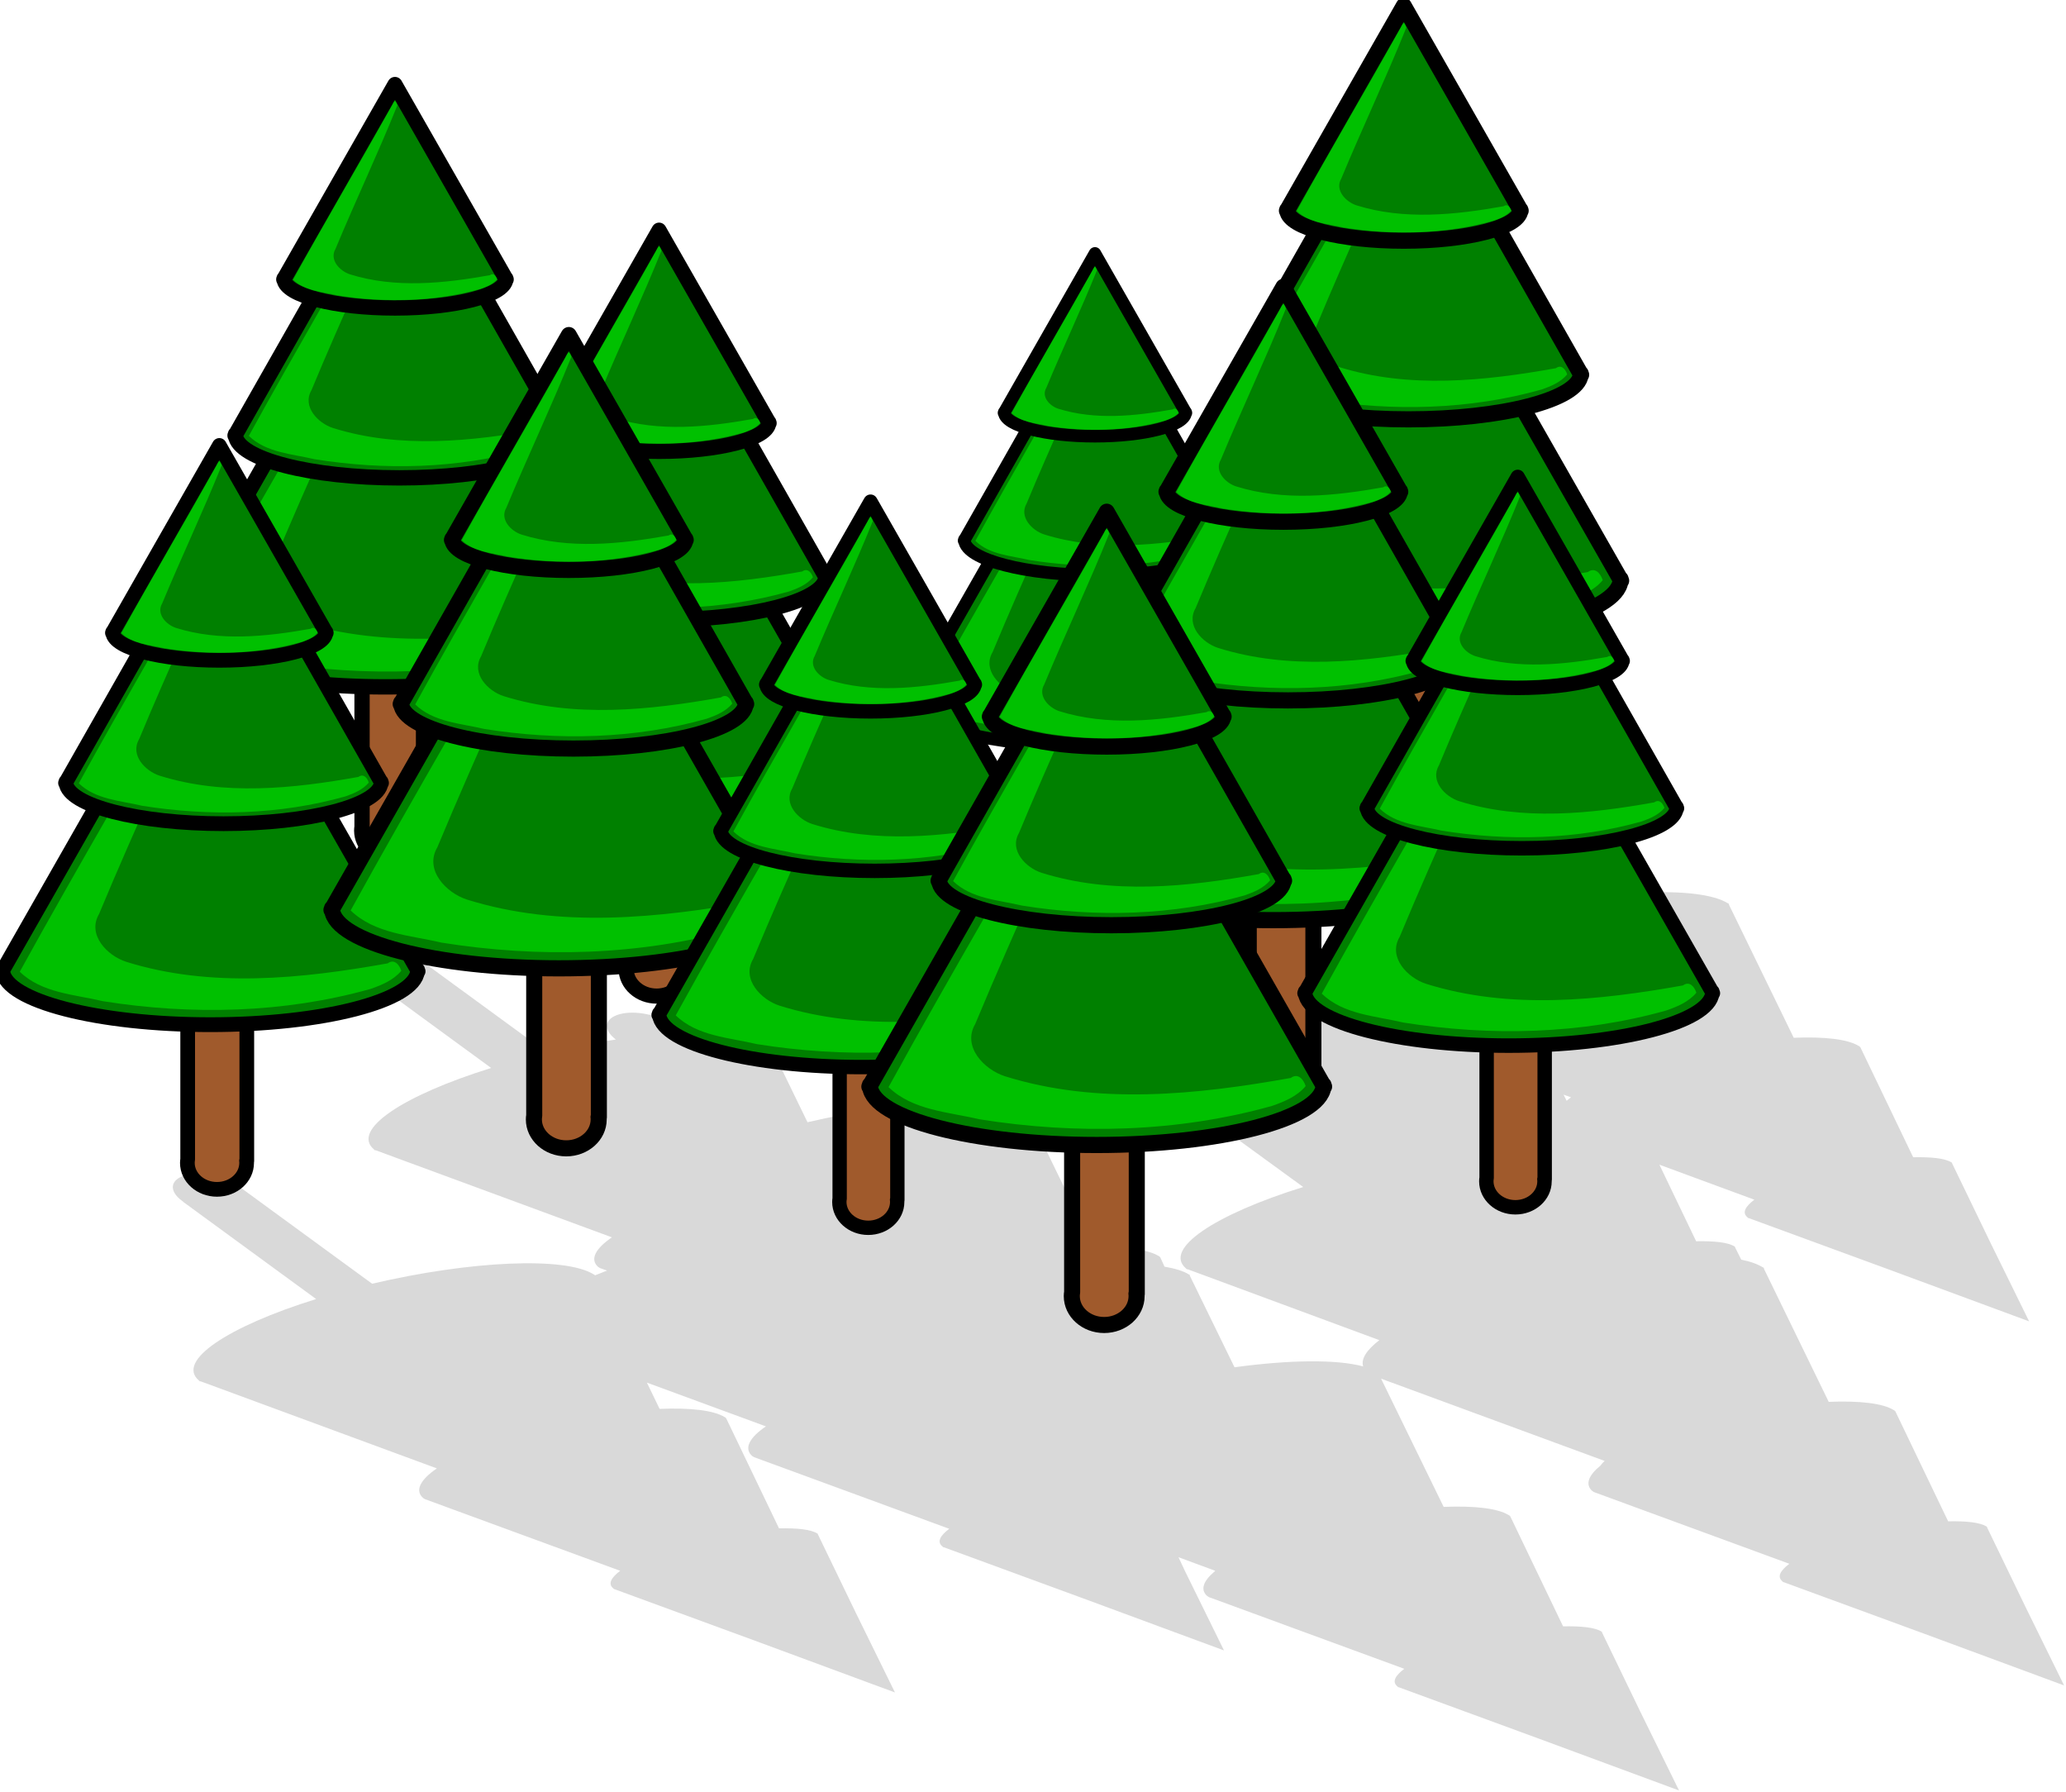 <?xml version="1.0" encoding="UTF-8" standalone="no"?>
<!-- Created with Inkscape (http://www.inkscape.org/) -->

<svg
   xmlns:dc="http://purl.org/dc/elements/1.1/"
   xmlns:cc="http://creativecommons.org/ns#"
   xmlns:rdf="http://www.w3.org/1999/02/22-rdf-syntax-ns#"
   xmlns:svg="http://www.w3.org/2000/svg"
   xmlns="http://www.w3.org/2000/svg"
   xmlns:sodipodi="http://sodipodi.sourceforge.net/DTD/sodipodi-0.dtd"
   xmlns:inkscape="http://www.inkscape.org/namespaces/inkscape"
   width="128.667"
   height="111.599"
   id="svg5649"
   version="1.1"
   inkscape:version="0.48.4 r9939"
   sodipodi:docname="tree.svg">
  <defs
     id="defs5651" />
  <sodipodi:namedview
     id="base"
     pagecolor="#ffffff"
     bordercolor="#666666"
     borderopacity="1.0"
     inkscape:pageopacity="0.0"
     inkscape:pageshadow="2"
     inkscape:zoom="0.35"
     inkscape:cx="64.330659"
     inkscape:cy="55.798121"
     inkscape:document-units="px"
     inkscape:current-layer="layer1"
     showgrid="false"
     inkscape:window-width="472"
     inkscape:window-height="383"
     inkscape:window-x="59"
     inkscape:window-y="24"
     inkscape:window-maximized="0"
     fit-margin-top="0"
     fit-margin-left="0"
     fit-margin-right="0"
     fit-margin-bottom="0" />
  <g
     inkscape:label="Layer 1"
     inkscape:groupmode="layer"
     id="layer1"
     transform="translate(-310.669,-476.561)">
    <g
       style="display:inline;enable-background:new"
       id="g8395"
       transform="translate(159.386,291.098)">
      <g
         transform="matrix(0.872,0,0,0.872,21.558,50.12)"
         id="g21295"
         style="display:inline;enable-background:new">
        <path
           id="path20951"
           d="m 243.938,212.531 c -0.329,-0.001 -0.628,0.019 -0.906,0.094 -1.114,0.299 -1.245,1.115 -0.25,1.844 0.046,0.034 0.107,0.093 0.156,0.125 l 9.406,6.875 c -4.405,1.37 -7.523,2.969 -8.469,4.281 -0.994,0.181 -2.014,0.387 -3.031,0.625 l -9.281,-6.781 c -0.068,-0.062 -0.167,-0.127 -0.25,-0.188 -0.995,-0.728 -2.667,-1.08 -3.781,-0.781 -1.114,0.299 -1.245,1.115 -0.25,1.844 0.046,0.034 0.107,0.093 0.156,0.125 l 9.406,6.875 c -6.346,1.974 -10.001,4.429 -8.375,5.812 l 0.062,0.062 c 0.012,0.009 0.019,-0.009 0.031,0 l 0.031,0 8.438,3.125 4.812,3.5 c -6.346,1.974 -10.001,4.429 -8.375,5.812 l 0.062,0.062 c 0.012,0.009 0.019,-0.009 0.031,0 l 0.031,0 13.688,5.062 c -0.897,0.695 -1.323,1.328 -1.156,1.875 -1.919,-0.518 -5.301,-0.468 -9.188,0.062 l -3.188,-6.531 0,-0.031 -0.031,-0.062 -0.031,0 c -0.405,-0.258 -1.007,-0.429 -1.75,-0.562 l -0.312,-0.688 c -0.01,-0.007 -0.021,0.007 -0.031,0 l -0.031,-0.062 -0.031,0 c -0.781,-0.497 -2.497,-0.684 -4.656,-0.594 l -4.625,-9.5 0,-0.031 -0.031,-0.062 -0.031,0 c -2.035,-1.294 -8.772,-0.996 -15.75,0.625 l -2.688,-5.531 0,-0.031 -0.031,-0.062 -0.031,0 c -1.033,-0.657 -3.284,-0.911 -6.156,-0.781 l -0.469,-0.344 c -0.068,-0.062 -0.167,-0.127 -0.25,-0.188 -0.995,-0.728 -2.667,-1.08 -3.781,-0.781 -1.099,0.294 -1.232,1.092 -0.281,1.812 -1.581,0.236 -3.239,0.547 -4.906,0.938 l -9.281,-6.781 c -0.068,-0.062 -0.167,-0.127 -0.25,-0.188 -0.995,-0.728 -2.667,-1.08 -3.781,-0.781 -1.114,0.299 -1.245,1.115 -0.25,1.844 0.046,0.034 0.107,0.093 0.156,0.125 l 9.406,6.875 c -6.346,1.974 -10.001,4.429 -8.375,5.812 l 0.062,0.062 c 0.012,0.009 0.019,-0.009 0.031,0 l 0.031,0 16.875,6.219 c -1.182,0.805 -1.6,1.588 -0.969,2.125 l 0.062,0.031 c 0.009,0.007 0.022,0.024 0.031,0.031 l 0.531,0.188 c -0.302,0.116 -0.592,0.227 -0.875,0.344 l -0.031,-0.062 -0.031,0 c -2.044,-1.3 -8.832,-0.984 -15.844,0.656 l -9.281,-6.781 c -0.068,-0.062 -0.167,-0.127 -0.25,-0.188 -0.995,-0.728 -2.667,-1.08 -3.781,-0.781 -1.114,0.299 -1.245,1.115 -0.25,1.844 0.046,0.034 0.107,0.093 0.156,0.125 l 9.406,6.875 c -6.346,1.974 -10.001,4.429 -8.375,5.812 l 0.062,0.062 c 0.012,0.009 0.019,-0.009 0.031,0 l 0.031,0 16.875,6.219 c -1.182,0.805 -1.6,1.588 -0.969,2.125 l 0.062,0.031 c 0.009,0.007 0.022,0.024 0.031,0.031 l 13.969,5.125 c -0.642,0.489 -0.889,0.919 -0.5,1.25 l 0.031,0.031 c 0.006,0.005 0.025,0.026 0.031,0.031 l 0.031,0 9.969,3.656 10.062,3.719 -2.781,-5.656 -2.719,-5.625 c -0.006,-0.005 0.003,-0.029 0,-0.031 l -0.031,-0.031 c -0.481,-0.306 -1.473,-0.4 -2.75,-0.375 l -3.781,-7.875 c -0.01,-0.007 -0.021,0.007 -0.031,0 l -0.031,-0.062 -0.031,0 c -0.781,-0.497 -2.497,-0.684 -4.656,-0.594 l -0.906,-1.875 8.5,3.125 c -1.182,0.805 -1.6,1.588 -0.969,2.125 l 0.062,0.031 c 0.009,0.007 0.022,0.024 0.031,0.031 l 13.969,5.125 c -0.642,0.489 -0.889,0.919 -0.5,1.25 l 0.031,0.031 c 0.006,0.005 0.025,0.026 0.031,0.031 l 0.031,0 9.969,3.656 10.062,3.719 -2.781,-5.656 -0.469,-1 2.625,0.969 c -0.026,0.019 -0.038,0.043 -0.062,0.062 -0.789,0.664 -1.032,1.297 -0.5,1.75 l 0.062,0.031 c 0.009,0.007 0.022,0.024 0.031,0.031 l 13.969,5.125 c -0.642,0.489 -0.889,0.919 -0.5,1.25 l 0.031,0.031 c 0.006,0.005 0.025,0.026 0.031,0.031 l 0.031,0 9.969,3.656 10.062,3.719 -2.781,-5.656 -2.719,-5.625 c -0.006,-0.005 0.003,-0.029 0,-0.031 l -0.031,-0.031 c -0.481,-0.306 -1.473,-0.4 -2.75,-0.375 l -3.781,-7.875 c -0.01,-0.007 -0.021,0.007 -0.031,0 l -0.031,-0.062 -0.031,0 c -0.781,-0.497 -2.497,-0.684 -4.656,-0.594 l -4.469,-9.156 15.969,5.875 c -0.134,0.116 -0.232,0.236 -0.312,0.344 -0.842,0.684 -1.109,1.348 -0.562,1.812 l 0.062,0.031 c 0.009,0.007 0.022,0.024 0.031,0.031 l 13.969,5.125 c -0.642,0.489 -0.889,0.919 -0.5,1.25 l 0.031,0.031 c 0.006,0.005 0.025,0.026 0.031,0.031 l 0.031,0 9.969,3.656 10.062,3.719 -2.781,-5.656 -2.719,-5.625 c -0.006,-0.005 0.003,-0.029 0,-0.031 l -0.031,-0.031 c -0.481,-0.306 -1.473,-0.4 -2.75,-0.375 l -3.781,-7.875 c -0.01,-0.007 -0.021,0.007 -0.031,0 l -0.031,-0.062 -0.031,0 c -0.781,-0.497 -2.497,-0.684 -4.656,-0.594 l -4.625,-9.5 0,-0.031 -0.031,-0.062 -0.031,0 c -0.372,-0.236 -0.904,-0.431 -1.562,-0.562 l -0.438,-0.875 c -0.006,-0.005 0.003,-0.029 0,-0.031 l -0.031,-0.031 c -0.481,-0.306 -1.473,-0.4 -2.75,-0.375 l -2.625,-5.469 6.781,2.5 c -0.642,0.489 -0.889,0.919 -0.5,1.25 l 0.031,0.031 c 0.006,0.005 0.025,0.026 0.031,0.031 l 0.031,0 9.969,3.656 10.062,3.719 -2.781,-5.656 -2.719,-5.625 c -0.006,-0.005 0.003,-0.029 0,-0.031 l -0.031,-0.031 c -0.481,-0.306 -1.473,-0.4 -2.75,-0.375 l -3.781,-7.875 c -0.01,-0.007 -0.021,0.007 -0.031,0 l -0.031,-0.062 -0.031,0 c -0.781,-0.497 -2.497,-0.684 -4.656,-0.594 l -4.625,-9.5 0,-0.031 -0.031,-0.062 -0.031,0 c -2.044,-1.3 -8.832,-0.984 -15.844,0.656 l -9.281,-6.781 c -0.068,-0.062 -0.167,-0.127 -0.25,-0.188 -0.746,-0.546 -1.888,-0.872 -2.875,-0.875 z m 16.5,20.844 0.531,0.188 c -0.124,0.084 -0.206,0.167 -0.312,0.25 l -0.219,-0.438 z"
           style="opacity:0.15;fill:#000000;fill-opacity:1;stroke:none;display:inline;enable-background:new"
           inkscape:connector-curvature="0" />
      </g>
      <g
         transform="matrix(0.914,0,0,0.914,-83.506,-6.058)"
         id="g7238"
         style="display:inline;enable-background:new">
        <g
           id="g7240"
           transform="translate(-28,-17)">
          <g
             transform="translate(1515.038,-277.458)"
             id="g7264"
             style="display:inline;enable-background:new">
            <path
               style="fill:#a05a2c;fill-opacity:1;stroke:#000000;stroke-width:1.041;stroke-linecap:round;stroke-linejoin:round;stroke-miterlimit:4;stroke-opacity:1;stroke-dasharray:none;stroke-dashoffset:0"
               d="m -1205.488,542.753 0,17.575 c -0.013,0.083 -0.022,0.168 -0.022,0.254 0,1.035 0.937,1.874 2.097,1.874 1.159,0 2.102,-0.838 2.102,-1.874 0,-0.048 0,-0.097 -0.01,-0.144 l 0.022,0 0,-17.685 -4.194,0 z"
               id="path7266"
               inkscape:connector-curvature="0" />
            <g
               id="g7268"
               transform="matrix(0.175,0,0,0.177,-982.169,453.73)"
               style="fill:#008000">
              <path
                 id="path7270"
                 d="m -1267,381.125 -42.125,72.938 -41.719,72.312 -0.156,0 c 0,0.074 0,0.145 0,0.219 l -0.219,0.406 0.25,0 c 1.274,11.853 38.405,21.375 83.969,21.375 45.564,0 82.695,-9.522 83.969,-21.375 l 0.25,0 -0.219,-0.406 c 0,-0.073 0,-0.145 0,-0.219 l -0.156,0 -41.719,-72.312 L -1267,381.125 z"
                 style="fill:#008000;fill-opacity:1;stroke:#000000;stroke-width:5.919;stroke-linecap:round;stroke-linejoin:round;stroke-miterlimit:4;stroke-opacity:1;stroke-dasharray:none;stroke-dashoffset:0"
                 inkscape:connector-curvature="0" />
              <path
                 id="path7272"
                 d="m -1270.281,398.531 c -24.299,43.071 -49.773,85.472 -73.813,128.656 8.953,8.566 22.122,9.064 33.656,11.781 35.866,5.644 73.338,4.828 108.375,-4.906 4.539,-1.556 9.286,-3.5 12.438,-7.25 -0.807,-2.495 -2.855,-4.91 -5.515,-2.979 -34.788,6.151 -71.651,9.975 -105.922,-0.646 -7.558,-2.398 -15.871,-10.806 -10.928,-19.108 15.14,-36.026 32.132,-71.342 46.803,-107.423 -2.128,-6.207 -2.678,-1.957 -5.094,1.875 z"
                 style="opacity:0.5;fill:#00ff00;fill-opacity:1;stroke:none"
                 inkscape:connector-curvature="0" />
            </g>
            <g
               id="g7274"
               transform="matrix(0.133,0,0,0.135,-1034.436,462.523)"
               style="fill:#008000">
              <path
                 style="fill:#008000;fill-opacity:1;stroke:#000000;stroke-width:7.748;stroke-linecap:round;stroke-linejoin:round;stroke-miterlimit:4;stroke-opacity:1;stroke-dasharray:none;stroke-dashoffset:0"
                 d="m -1267,381.125 -42.125,72.938 -41.719,72.312 -0.156,0 c 0,0.074 0,0.145 0,0.219 l -0.219,0.406 0.25,0 c 1.274,11.853 38.405,21.375 83.969,21.375 45.564,0 82.695,-9.522 83.969,-21.375 l 0.25,0 -0.219,-0.406 c 0,-0.073 0,-0.145 0,-0.219 l -0.156,0 -41.719,-72.312 L -1267,381.125 z"
                 id="path7276"
                 inkscape:connector-curvature="0" />
              <path
                 style="opacity:0.5;fill:#00ff00;fill-opacity:1;stroke:none"
                 d="m -1270.281,398.531 c -24.299,43.071 -49.773,85.472 -73.813,128.656 8.953,8.566 22.122,9.064 33.656,11.781 35.866,5.644 73.338,4.828 108.375,-4.906 4.539,-1.556 9.286,-3.5 12.438,-7.25 -0.807,-2.495 -2.855,-4.91 -5.515,-2.979 -34.788,6.151 -71.651,9.975 -105.922,-0.646 -7.558,-2.398 -15.871,-10.806 -10.928,-19.108 15.14,-36.026 32.132,-71.342 46.803,-107.423 -2.128,-6.207 -2.678,-1.957 -5.094,1.875 z"
                 id="path7278"
                 inkscape:connector-curvature="0" />
            </g>
            <g
               transform="matrix(0.09,0,0,0.091,-1089.215,475.078)"
               id="g7280"
               style="fill:#008000">
              <path
                 id="path7282"
                 d="m -1267,381.125 -42.125,72.938 -41.719,72.312 -0.156,0 c 0,0.074 0,0.145 0,0.219 l -0.219,0.406 0.25,0 c 1.274,11.853 38.405,21.375 83.969,21.375 45.564,0 82.695,-9.522 83.969,-21.375 l 0.25,0 -0.219,-0.406 c 0,-0.073 0,-0.145 0,-0.219 l -0.156,0 -41.719,-72.312 L -1267,381.125 z"
                 style="fill:#008000;fill-opacity:1;stroke:#000000;stroke-width:11.46;stroke-linecap:round;stroke-linejoin:round;stroke-miterlimit:4;stroke-opacity:1;stroke-dasharray:none;stroke-dashoffset:0"
                 inkscape:connector-curvature="0" />
              <path
                 id="path7284"
                 d="m -1270.281,398.531 c -24.299,43.071 -49.773,85.472 -73.813,128.656 8.953,8.566 22.122,9.064 33.656,11.781 35.866,5.644 73.338,4.828 108.375,-4.906 4.539,-1.556 9.286,-3.5 12.438,-7.25 -0.807,-2.495 -2.855,-4.91 -5.515,-2.979 -34.788,6.151 -71.651,9.975 -105.922,-0.646 -7.558,-2.398 -15.871,-10.806 -10.928,-19.108 15.14,-36.026 32.132,-71.342 46.803,-107.423 -2.128,-6.207 -2.678,-1.957 -5.094,1.875 z"
                 style="opacity:0.5;fill:#00ff00;fill-opacity:1;stroke:none"
                 inkscape:connector-curvature="0" />
            </g>
          </g>
        </g>
      </g>
      <g
         style="display:inline;enable-background:new"
         id="g21053"
         transform="matrix(0.879,0,0,0.879,-84.511,23.948)">
        <g
           transform="translate(-28,-17)"
           id="g21055">
          <g
             style="display:inline;enable-background:new"
             id="g21057"
             transform="translate(1515.038,-277.458)">
            <path
               id="path21059"
               d="m -1205.488,542.753 0,17.575 c -0.013,0.083 -0.022,0.168 -0.022,0.254 0,1.035 0.937,1.874 2.097,1.874 1.159,0 2.102,-0.838 2.102,-1.874 0,-0.048 0,-0.097 -0.01,-0.144 l 0.022,0 0,-17.685 -4.194,0 z"
               style="fill:#a05a2c;fill-opacity:1;stroke:#000000;stroke-width:1.041;stroke-linecap:round;stroke-linejoin:round;stroke-miterlimit:4;stroke-opacity:1;stroke-dasharray:none;stroke-dashoffset:0"
               inkscape:connector-curvature="0" />
            <g
               style="fill:#008000"
               transform="matrix(0.175,0,0,0.177,-982.169,453.73)"
               id="g21061">
              <path
                 style="fill:#008000;fill-opacity:1;stroke:#000000;stroke-width:5.919;stroke-linecap:round;stroke-linejoin:round;stroke-miterlimit:4;stroke-opacity:1;stroke-dasharray:none;stroke-dashoffset:0"
                 d="m -1267,381.125 -42.125,72.938 -41.719,72.312 -0.156,0 c 0,0.074 0,0.145 0,0.219 l -0.219,0.406 0.25,0 c 1.274,11.853 38.405,21.375 83.969,21.375 45.564,0 82.695,-9.522 83.969,-21.375 l 0.25,0 -0.219,-0.406 c 0,-0.073 0,-0.145 0,-0.219 l -0.156,0 -41.719,-72.312 L -1267,381.125 z"
                 id="path21063"
                 inkscape:connector-curvature="0" />
              <path
                 style="opacity:0.5;fill:#00ff00;fill-opacity:1;stroke:none"
                 d="m -1270.281,398.531 c -24.299,43.071 -49.773,85.472 -73.813,128.656 8.953,8.566 22.122,9.064 33.656,11.781 35.866,5.644 73.338,4.828 108.375,-4.906 4.539,-1.556 9.286,-3.5 12.438,-7.25 -0.807,-2.495 -2.855,-4.91 -5.515,-2.979 -34.788,6.151 -71.651,9.975 -105.922,-0.646 -7.558,-2.398 -15.871,-10.806 -10.928,-19.108 15.14,-36.026 32.132,-71.342 46.803,-107.423 -2.128,-6.207 -2.678,-1.957 -5.094,1.875 z"
                 id="path21065"
                 inkscape:connector-curvature="0" />
            </g>
            <g
               style="fill:#008000"
               transform="matrix(0.133,0,0,0.135,-1034.436,462.523)"
               id="g21067">
              <path
                 id="path21069"
                 d="m -1267,381.125 -42.125,72.938 -41.719,72.312 -0.156,0 c 0,0.074 0,0.145 0,0.219 l -0.219,0.406 0.25,0 c 1.274,11.853 38.405,21.375 83.969,21.375 45.564,0 82.695,-9.522 83.969,-21.375 l 0.25,0 -0.219,-0.406 c 0,-0.073 0,-0.145 0,-0.219 l -0.156,0 -41.719,-72.312 L -1267,381.125 z"
                 style="fill:#008000;fill-opacity:1;stroke:#000000;stroke-width:7.748;stroke-linecap:round;stroke-linejoin:round;stroke-miterlimit:4;stroke-opacity:1;stroke-dasharray:none;stroke-dashoffset:0"
                 inkscape:connector-curvature="0" />
              <path
                 id="path21071"
                 d="m -1270.281,398.531 c -24.299,43.071 -49.773,85.472 -73.813,128.656 8.953,8.566 22.122,9.064 33.656,11.781 35.866,5.644 73.338,4.828 108.375,-4.906 4.539,-1.556 9.286,-3.5 12.438,-7.25 -0.807,-2.495 -2.855,-4.91 -5.515,-2.979 -34.788,6.151 -71.651,9.975 -105.922,-0.646 -7.558,-2.398 -15.871,-10.806 -10.928,-19.108 15.14,-36.026 32.132,-71.342 46.803,-107.423 -2.128,-6.207 -2.678,-1.957 -5.094,1.875 z"
                 style="opacity:0.5;fill:#00ff00;fill-opacity:1;stroke:none"
                 inkscape:connector-curvature="0" />
            </g>
            <g
               style="fill:#008000"
               id="g21073"
               transform="matrix(0.09,0,0,0.091,-1089.215,475.078)">
              <path
                 style="fill:#008000;fill-opacity:1;stroke:#000000;stroke-width:11.46;stroke-linecap:round;stroke-linejoin:round;stroke-miterlimit:4;stroke-opacity:1;stroke-dasharray:none;stroke-dashoffset:0"
                 d="m -1267,381.125 -42.125,72.938 -41.719,72.312 -0.156,0 c 0,0.074 0,0.145 0,0.219 l -0.219,0.406 0.25,0 c 1.274,11.853 38.405,21.375 83.969,21.375 45.564,0 82.695,-9.522 83.969,-21.375 l 0.25,0 -0.219,-0.406 c 0,-0.073 0,-0.145 0,-0.219 l -0.156,0 -41.719,-72.312 L -1267,381.125 z"
                 id="path21075"
                 inkscape:connector-curvature="0" />
              <path
                 style="opacity:0.5;fill:#00ff00;fill-opacity:1;stroke:none"
                 d="m -1270.281,398.531 c -24.299,43.071 -49.773,85.472 -73.813,128.656 8.953,8.566 22.122,9.064 33.656,11.781 35.866,5.644 73.338,4.828 108.375,-4.906 4.539,-1.556 9.286,-3.5 12.438,-7.25 -0.807,-2.495 -2.855,-4.91 -5.515,-2.979 -34.788,6.151 -71.651,9.975 -105.922,-0.646 -7.558,-2.398 -15.871,-10.806 -10.928,-19.108 15.14,-36.026 32.132,-71.342 46.803,-107.423 -2.128,-6.207 -2.678,-1.957 -5.094,1.875 z"
                 id="path21077"
                 inkscape:connector-curvature="0" />
            </g>
          </g>
        </g>
      </g>
      <g
         transform="matrix(0.905,0,0,0.905,-64.505,4.947)"
         id="g21079"
         style="display:inline;enable-background:new">
        <g
           id="g21081"
           transform="translate(-28,-17)">
          <g
             transform="translate(1515.038,-277.458)"
             id="g21083"
             style="display:inline;enable-background:new">
            <path
               style="fill:#a05a2c;fill-opacity:1;stroke:#000000;stroke-width:1.041;stroke-linecap:round;stroke-linejoin:round;stroke-miterlimit:4;stroke-opacity:1;stroke-dasharray:none;stroke-dashoffset:0"
               d="m -1205.488,542.753 0,17.575 c -0.013,0.083 -0.022,0.168 -0.022,0.254 0,1.035 0.937,1.874 2.097,1.874 1.159,0 2.102,-0.838 2.102,-1.874 0,-0.048 0,-0.097 -0.01,-0.144 l 0.022,0 0,-17.685 -4.194,0 z"
               id="path21085"
               inkscape:connector-curvature="0" />
            <g
               id="g21087"
               transform="matrix(0.175,0,0,0.177,-982.169,453.73)"
               style="fill:#008000">
              <path
                 id="path21089"
                 d="m -1267,381.125 -42.125,72.938 -41.719,72.312 -0.156,0 c 0,0.074 0,0.145 0,0.219 l -0.219,0.406 0.25,0 c 1.274,11.853 38.405,21.375 83.969,21.375 45.564,0 82.695,-9.522 83.969,-21.375 l 0.25,0 -0.219,-0.406 c 0,-0.073 0,-0.145 0,-0.219 l -0.156,0 -41.719,-72.312 L -1267,381.125 z"
                 style="fill:#008000;fill-opacity:1;stroke:#000000;stroke-width:5.919;stroke-linecap:round;stroke-linejoin:round;stroke-miterlimit:4;stroke-opacity:1;stroke-dasharray:none;stroke-dashoffset:0"
                 inkscape:connector-curvature="0" />
              <path
                 id="path21091"
                 d="m -1270.281,398.531 c -24.299,43.071 -49.773,85.472 -73.813,128.656 8.953,8.566 22.122,9.064 33.656,11.781 35.866,5.644 73.338,4.828 108.375,-4.906 4.539,-1.556 9.286,-3.5 12.438,-7.25 -0.807,-2.495 -2.855,-4.91 -5.515,-2.979 -34.788,6.151 -71.651,9.975 -105.922,-0.646 -7.558,-2.398 -15.871,-10.806 -10.928,-19.108 15.14,-36.026 32.132,-71.342 46.803,-107.423 -2.128,-6.207 -2.678,-1.957 -5.094,1.875 z"
                 style="opacity:0.5;fill:#00ff00;fill-opacity:1;stroke:none"
                 inkscape:connector-curvature="0" />
            </g>
            <g
               id="g21093"
               transform="matrix(0.133,0,0,0.135,-1034.436,462.523)"
               style="fill:#008000">
              <path
                 style="fill:#008000;fill-opacity:1;stroke:#000000;stroke-width:7.748;stroke-linecap:round;stroke-linejoin:round;stroke-miterlimit:4;stroke-opacity:1;stroke-dasharray:none;stroke-dashoffset:0"
                 d="m -1267,381.125 -42.125,72.938 -41.719,72.312 -0.156,0 c 0,0.074 0,0.145 0,0.219 l -0.219,0.406 0.25,0 c 1.274,11.853 38.405,21.375 83.969,21.375 45.564,0 82.695,-9.522 83.969,-21.375 l 0.25,0 -0.219,-0.406 c 0,-0.073 0,-0.145 0,-0.219 l -0.156,0 -41.719,-72.312 L -1267,381.125 z"
                 id="path21095"
                 inkscape:connector-curvature="0" />
              <path
                 style="opacity:0.5;fill:#00ff00;fill-opacity:1;stroke:none"
                 d="m -1270.281,398.531 c -24.299,43.071 -49.773,85.472 -73.813,128.656 8.953,8.566 22.122,9.064 33.656,11.781 35.866,5.644 73.338,4.828 108.375,-4.906 4.539,-1.556 9.286,-3.5 12.438,-7.25 -0.807,-2.495 -2.855,-4.91 -5.515,-2.979 -34.788,6.151 -71.651,9.975 -105.922,-0.646 -7.558,-2.398 -15.871,-10.806 -10.928,-19.108 15.14,-36.026 32.132,-71.342 46.803,-107.423 -2.128,-6.207 -2.678,-1.957 -5.094,1.875 z"
                 id="path21097"
                 inkscape:connector-curvature="0" />
            </g>
            <g
               transform="matrix(0.09,0,0,0.091,-1089.215,475.078)"
               id="g21099"
               style="fill:#008000">
              <path
                 id="path21101"
                 d="m -1267,381.125 -42.125,72.938 -41.719,72.312 -0.156,0 c 0,0.074 0,0.145 0,0.219 l -0.219,0.406 0.25,0 c 1.274,11.853 38.405,21.375 83.969,21.375 45.564,0 82.695,-9.522 83.969,-21.375 l 0.25,0 -0.219,-0.406 c 0,-0.073 0,-0.145 0,-0.219 l -0.156,0 -41.719,-72.312 L -1267,381.125 z"
                 style="fill:#008000;fill-opacity:1;stroke:#000000;stroke-width:11.46;stroke-linecap:round;stroke-linejoin:round;stroke-miterlimit:4;stroke-opacity:1;stroke-dasharray:none;stroke-dashoffset:0"
                 inkscape:connector-curvature="0" />
              <path
                 id="path21103"
                 d="m -1270.281,398.531 c -24.299,43.071 -49.773,85.472 -73.813,128.656 8.953,8.566 22.122,9.064 33.656,11.781 35.866,5.644 73.338,4.828 108.375,-4.906 4.539,-1.556 9.286,-3.5 12.438,-7.25 -0.807,-2.495 -2.855,-4.91 -5.515,-2.979 -34.788,6.151 -71.651,9.975 -105.922,-0.646 -7.558,-2.398 -15.871,-10.806 -10.928,-19.108 15.14,-36.026 32.132,-71.342 46.803,-107.423 -2.128,-6.207 -2.678,-1.957 -5.094,1.875 z"
                 style="opacity:0.5;fill:#00ff00;fill-opacity:1;stroke:none"
                 inkscape:connector-curvature="0" />
            </g>
          </g>
        </g>
      </g>
      <g
         style="display:inline;enable-background:new"
         id="g21105"
         transform="matrix(0.961,0,0,0.961,-86.016,-0.581)">
        <g
           transform="translate(-28,-17)"
           id="g21107">
          <g
             style="display:inline;enable-background:new"
             id="g21109"
             transform="translate(1515.038,-277.458)">
            <path
               id="path21111"
               d="m -1205.488,542.753 0,17.575 c -0.013,0.083 -0.022,0.168 -0.022,0.254 0,1.035 0.937,1.874 2.097,1.874 1.159,0 2.102,-0.838 2.102,-1.874 0,-0.048 0,-0.097 -0.01,-0.144 l 0.022,0 0,-17.685 -4.194,0 z"
               style="fill:#a05a2c;fill-opacity:1;stroke:#000000;stroke-width:1.041;stroke-linecap:round;stroke-linejoin:round;stroke-miterlimit:4;stroke-opacity:1;stroke-dasharray:none;stroke-dashoffset:0"
               inkscape:connector-curvature="0" />
            <g
               style="fill:#008000"
               transform="matrix(0.175,0,0,0.177,-982.169,453.73)"
               id="g21113">
              <path
                 style="fill:#008000;fill-opacity:1;stroke:#000000;stroke-width:5.919;stroke-linecap:round;stroke-linejoin:round;stroke-miterlimit:4;stroke-opacity:1;stroke-dasharray:none;stroke-dashoffset:0"
                 d="m -1267,381.125 -42.125,72.938 -41.719,72.312 -0.156,0 c 0,0.074 0,0.145 0,0.219 l -0.219,0.406 0.25,0 c 1.274,11.853 38.405,21.375 83.969,21.375 45.564,0 82.695,-9.522 83.969,-21.375 l 0.25,0 -0.219,-0.406 c 0,-0.073 0,-0.145 0,-0.219 l -0.156,0 -41.719,-72.312 L -1267,381.125 z"
                 id="path21115"
                 inkscape:connector-curvature="0" />
              <path
                 style="opacity:0.5;fill:#00ff00;fill-opacity:1;stroke:none"
                 d="m -1270.281,398.531 c -24.299,43.071 -49.773,85.472 -73.813,128.656 8.953,8.566 22.122,9.064 33.656,11.781 35.866,5.644 73.338,4.828 108.375,-4.906 4.539,-1.556 9.286,-3.5 12.438,-7.25 -0.807,-2.495 -2.855,-4.91 -5.515,-2.979 -34.788,6.151 -71.651,9.975 -105.922,-0.646 -7.558,-2.398 -15.871,-10.806 -10.928,-19.108 15.14,-36.026 32.132,-71.342 46.803,-107.423 -2.128,-6.207 -2.678,-1.957 -5.094,1.875 z"
                 id="path21117"
                 inkscape:connector-curvature="0" />
            </g>
            <g
               style="fill:#008000"
               transform="matrix(0.133,0,0,0.135,-1034.436,462.523)"
               id="g21119">
              <path
                 id="path21121"
                 d="m -1267,381.125 -42.125,72.938 -41.719,72.312 -0.156,0 c 0,0.074 0,0.145 0,0.219 l -0.219,0.406 0.25,0 c 1.274,11.853 38.405,21.375 83.969,21.375 45.564,0 82.695,-9.522 83.969,-21.375 l 0.25,0 -0.219,-0.406 c 0,-0.073 0,-0.145 0,-0.219 l -0.156,0 -41.719,-72.312 L -1267,381.125 z"
                 style="fill:#008000;fill-opacity:1;stroke:#000000;stroke-width:7.748;stroke-linecap:round;stroke-linejoin:round;stroke-miterlimit:4;stroke-opacity:1;stroke-dasharray:none;stroke-dashoffset:0"
                 inkscape:connector-curvature="0" />
              <path
                 id="path21123"
                 d="m -1270.281,398.531 c -24.299,43.071 -49.773,85.472 -73.813,128.656 8.953,8.566 22.122,9.064 33.656,11.781 35.866,5.644 73.338,4.828 108.375,-4.906 4.539,-1.556 9.286,-3.5 12.438,-7.25 -0.807,-2.495 -2.855,-4.91 -5.515,-2.979 -34.788,6.151 -71.651,9.975 -105.922,-0.646 -7.558,-2.398 -15.871,-10.806 -10.928,-19.108 15.14,-36.026 32.132,-71.342 46.803,-107.423 -2.128,-6.207 -2.678,-1.957 -5.094,1.875 z"
                 style="opacity:0.5;fill:#00ff00;fill-opacity:1;stroke:none"
                 inkscape:connector-curvature="0" />
            </g>
            <g
               style="fill:#008000"
               id="g21125"
               transform="matrix(0.09,0,0,0.091,-1089.215,475.078)">
              <path
                 style="fill:#008000;fill-opacity:1;stroke:#000000;stroke-width:11.46;stroke-linecap:round;stroke-linejoin:round;stroke-miterlimit:4;stroke-opacity:1;stroke-dasharray:none;stroke-dashoffset:0"
                 d="m -1267,381.125 -42.125,72.938 -41.719,72.312 -0.156,0 c 0,0.074 0,0.145 0,0.219 l -0.219,0.406 0.25,0 c 1.274,11.853 38.405,21.375 83.969,21.375 45.564,0 82.695,-9.522 83.969,-21.375 l 0.25,0 -0.219,-0.406 c 0,-0.073 0,-0.145 0,-0.219 l -0.156,0 -41.719,-72.312 L -1267,381.125 z"
                 id="path21127"
                 inkscape:connector-curvature="0" />
              <path
                 style="opacity:0.5;fill:#00ff00;fill-opacity:1;stroke:none"
                 d="m -1270.281,398.531 c -24.299,43.071 -49.773,85.472 -73.813,128.656 8.953,8.566 22.122,9.064 33.656,11.781 35.866,5.644 73.338,4.828 108.375,-4.906 4.539,-1.556 9.286,-3.5 12.438,-7.25 -0.807,-2.495 -2.855,-4.91 -5.515,-2.979 -34.788,6.151 -71.651,9.975 -105.922,-0.646 -7.558,-2.398 -15.871,-10.806 -10.928,-19.108 15.14,-36.026 32.132,-71.342 46.803,-107.423 -2.128,-6.207 -2.678,-1.957 -5.094,1.875 z"
                 id="path21129"
                 inkscape:connector-curvature="0" />
            </g>
          </g>
        </g>
      </g>
      <g
         transform="matrix(0.748,0,0,0.748,7.198,40.194)"
         id="g21183"
         style="display:inline;enable-background:new">
        <g
           id="g21185"
           transform="translate(-28,-17)">
          <g
             transform="translate(1515.038,-277.458)"
             id="g21187"
             style="display:inline;enable-background:new">
            <path
               style="fill:#a05a2c;fill-opacity:1;stroke:#000000;stroke-width:1.041;stroke-linecap:round;stroke-linejoin:round;stroke-miterlimit:4;stroke-opacity:1;stroke-dasharray:none;stroke-dashoffset:0"
               d="m -1205.488,542.753 0,17.575 c -0.013,0.083 -0.022,0.168 -0.022,0.254 0,1.035 0.937,1.874 2.097,1.874 1.159,0 2.102,-0.838 2.102,-1.874 0,-0.048 0,-0.097 -0.01,-0.144 l 0.022,0 0,-17.685 -4.194,0 z"
               id="path21189"
               inkscape:connector-curvature="0" />
            <g
               id="g21191"
               transform="matrix(0.175,0,0,0.177,-982.169,453.73)"
               style="fill:#008000">
              <path
                 id="path21193"
                 d="m -1267,381.125 -42.125,72.938 -41.719,72.312 -0.156,0 c 0,0.074 0,0.145 0,0.219 l -0.219,0.406 0.25,0 c 1.274,11.853 38.405,21.375 83.969,21.375 45.564,0 82.695,-9.522 83.969,-21.375 l 0.25,0 -0.219,-0.406 c 0,-0.073 0,-0.145 0,-0.219 l -0.156,0 -41.719,-72.312 L -1267,381.125 z"
                 style="fill:#008000;fill-opacity:1;stroke:#000000;stroke-width:5.919;stroke-linecap:round;stroke-linejoin:round;stroke-miterlimit:4;stroke-opacity:1;stroke-dasharray:none;stroke-dashoffset:0"
                 inkscape:connector-curvature="0" />
              <path
                 id="path21195"
                 d="m -1270.281,398.531 c -24.299,43.071 -49.773,85.472 -73.813,128.656 8.953,8.566 22.122,9.064 33.656,11.781 35.866,5.644 73.338,4.828 108.375,-4.906 4.539,-1.556 9.286,-3.5 12.438,-7.25 -0.807,-2.495 -2.855,-4.91 -5.515,-2.979 -34.788,6.151 -71.651,9.975 -105.922,-0.646 -7.558,-2.398 -15.871,-10.806 -10.928,-19.108 15.14,-36.026 32.132,-71.342 46.803,-107.423 -2.128,-6.207 -2.678,-1.957 -5.094,1.875 z"
                 style="opacity:0.5;fill:#00ff00;fill-opacity:1;stroke:none"
                 inkscape:connector-curvature="0" />
            </g>
            <g
               id="g21197"
               transform="matrix(0.133,0,0,0.135,-1034.436,462.523)"
               style="fill:#008000">
              <path
                 style="fill:#008000;fill-opacity:1;stroke:#000000;stroke-width:7.748;stroke-linecap:round;stroke-linejoin:round;stroke-miterlimit:4;stroke-opacity:1;stroke-dasharray:none;stroke-dashoffset:0"
                 d="m -1267,381.125 -42.125,72.938 -41.719,72.312 -0.156,0 c 0,0.074 0,0.145 0,0.219 l -0.219,0.406 0.25,0 c 1.274,11.853 38.405,21.375 83.969,21.375 45.564,0 82.695,-9.522 83.969,-21.375 l 0.25,0 -0.219,-0.406 c 0,-0.073 0,-0.145 0,-0.219 l -0.156,0 -41.719,-72.312 L -1267,381.125 z"
                 id="path21199"
                 inkscape:connector-curvature="0" />
              <path
                 style="opacity:0.5;fill:#00ff00;fill-opacity:1;stroke:none"
                 d="m -1270.281,398.531 c -24.299,43.071 -49.773,85.472 -73.813,128.656 8.953,8.566 22.122,9.064 33.656,11.781 35.866,5.644 73.338,4.828 108.375,-4.906 4.539,-1.556 9.286,-3.5 12.438,-7.25 -0.807,-2.495 -2.855,-4.91 -5.515,-2.979 -34.788,6.151 -71.651,9.975 -105.922,-0.646 -7.558,-2.398 -15.871,-10.806 -10.928,-19.108 15.14,-36.026 32.132,-71.342 46.803,-107.423 -2.128,-6.207 -2.678,-1.957 -5.094,1.875 z"
                 id="path21201"
                 inkscape:connector-curvature="0" />
            </g>
            <g
               transform="matrix(0.09,0,0,0.091,-1089.215,475.078)"
               id="g21203"
               style="fill:#008000">
              <path
                 id="path21205"
                 d="m -1267,381.125 -42.125,72.938 -41.719,72.312 -0.156,0 c 0,0.074 0,0.145 0,0.219 l -0.219,0.406 0.25,0 c 1.274,11.853 38.405,21.375 83.969,21.375 45.564,0 82.695,-9.522 83.969,-21.375 l 0.25,0 -0.219,-0.406 c 0,-0.073 0,-0.145 0,-0.219 l -0.156,0 -41.719,-72.312 L -1267,381.125 z"
                 style="fill:#008000;fill-opacity:1;stroke:#000000;stroke-width:11.46;stroke-linecap:round;stroke-linejoin:round;stroke-miterlimit:4;stroke-opacity:1;stroke-dasharray:none;stroke-dashoffset:0"
                 inkscape:connector-curvature="0" />
              <path
                 id="path21207"
                 d="m -1270.281,398.531 c -24.299,43.071 -49.773,85.472 -73.813,128.656 8.953,8.566 22.122,9.064 33.656,11.781 35.866,5.644 73.338,4.828 108.375,-4.906 4.539,-1.556 9.286,-3.5 12.438,-7.25 -0.807,-2.495 -2.855,-4.91 -5.515,-2.979 -34.788,6.151 -71.651,9.975 -105.922,-0.646 -7.558,-2.398 -15.871,-10.806 -10.928,-19.108 15.14,-36.026 32.132,-71.342 46.803,-107.423 -2.128,-6.207 -2.678,-1.957 -5.094,1.875 z"
                 style="opacity:0.5;fill:#00ff00;fill-opacity:1;stroke:none"
                 inkscape:connector-curvature="0" />
            </g>
          </g>
        </g>
      </g>
      <g
         transform="matrix(0.858,0,0,0.858,-37.995,31.97)"
         id="g21131"
         style="display:inline;enable-background:new">
        <g
           id="g21133"
           transform="translate(-28,-17)">
          <g
             transform="translate(1515.038,-277.458)"
             id="g21135"
             style="display:inline;enable-background:new">
            <path
               style="fill:#a05a2c;fill-opacity:1;stroke:#000000;stroke-width:1.041;stroke-linecap:round;stroke-linejoin:round;stroke-miterlimit:4;stroke-opacity:1;stroke-dasharray:none;stroke-dashoffset:0"
               d="m -1205.488,542.753 0,17.575 c -0.013,0.083 -0.022,0.168 -0.022,0.254 0,1.035 0.937,1.874 2.097,1.874 1.159,0 2.102,-0.838 2.102,-1.874 0,-0.048 0,-0.097 -0.01,-0.144 l 0.022,0 0,-17.685 -4.194,0 z"
               id="path21137"
               inkscape:connector-curvature="0" />
            <g
               id="g21139"
               transform="matrix(0.175,0,0,0.177,-982.169,453.73)"
               style="fill:#008000">
              <path
                 id="path21141"
                 d="m -1267,381.125 -42.125,72.938 -41.719,72.312 -0.156,0 c 0,0.074 0,0.145 0,0.219 l -0.219,0.406 0.25,0 c 1.274,11.853 38.405,21.375 83.969,21.375 45.564,0 82.695,-9.522 83.969,-21.375 l 0.25,0 -0.219,-0.406 c 0,-0.073 0,-0.145 0,-0.219 l -0.156,0 -41.719,-72.312 L -1267,381.125 z"
                 style="fill:#008000;fill-opacity:1;stroke:#000000;stroke-width:5.919;stroke-linecap:round;stroke-linejoin:round;stroke-miterlimit:4;stroke-opacity:1;stroke-dasharray:none;stroke-dashoffset:0"
                 inkscape:connector-curvature="0" />
              <path
                 id="path21143"
                 d="m -1270.281,398.531 c -24.299,43.071 -49.773,85.472 -73.813,128.656 8.953,8.566 22.122,9.064 33.656,11.781 35.866,5.644 73.338,4.828 108.375,-4.906 4.539,-1.556 9.286,-3.5 12.438,-7.25 -0.807,-2.495 -2.855,-4.91 -5.515,-2.979 -34.788,6.151 -71.651,9.975 -105.922,-0.646 -7.558,-2.398 -15.871,-10.806 -10.928,-19.108 15.14,-36.026 32.132,-71.342 46.803,-107.423 -2.128,-6.207 -2.678,-1.957 -5.094,1.875 z"
                 style="opacity:0.5;fill:#00ff00;fill-opacity:1;stroke:none"
                 inkscape:connector-curvature="0" />
            </g>
            <g
               id="g21145"
               transform="matrix(0.133,0,0,0.135,-1034.436,462.523)"
               style="fill:#008000">
              <path
                 style="fill:#008000;fill-opacity:1;stroke:#000000;stroke-width:7.748;stroke-linecap:round;stroke-linejoin:round;stroke-miterlimit:4;stroke-opacity:1;stroke-dasharray:none;stroke-dashoffset:0"
                 d="m -1267,381.125 -42.125,72.938 -41.719,72.312 -0.156,0 c 0,0.074 0,0.145 0,0.219 l -0.219,0.406 0.25,0 c 1.274,11.853 38.405,21.375 83.969,21.375 45.564,0 82.695,-9.522 83.969,-21.375 l 0.25,0 -0.219,-0.406 c 0,-0.073 0,-0.145 0,-0.219 l -0.156,0 -41.719,-72.312 L -1267,381.125 z"
                 id="path21147"
                 inkscape:connector-curvature="0" />
              <path
                 style="opacity:0.5;fill:#00ff00;fill-opacity:1;stroke:none"
                 d="m -1270.281,398.531 c -24.299,43.071 -49.773,85.472 -73.813,128.656 8.953,8.566 22.122,9.064 33.656,11.781 35.866,5.644 73.338,4.828 108.375,-4.906 4.539,-1.556 9.286,-3.5 12.438,-7.25 -0.807,-2.495 -2.855,-4.91 -5.515,-2.979 -34.788,6.151 -71.651,9.975 -105.922,-0.646 -7.558,-2.398 -15.871,-10.806 -10.928,-19.108 15.14,-36.026 32.132,-71.342 46.803,-107.423 -2.128,-6.207 -2.678,-1.957 -5.094,1.875 z"
                 id="path21149"
                 inkscape:connector-curvature="0" />
            </g>
            <g
               transform="matrix(0.09,0,0,0.091,-1089.215,475.078)"
               id="g21151"
               style="fill:#008000">
              <path
                 id="path21153"
                 d="m -1267,381.125 -42.125,72.938 -41.719,72.312 -0.156,0 c 0,0.074 0,0.145 0,0.219 l -0.219,0.406 0.25,0 c 1.274,11.853 38.405,21.375 83.969,21.375 45.564,0 82.695,-9.522 83.969,-21.375 l 0.25,0 -0.219,-0.406 c 0,-0.073 0,-0.145 0,-0.219 l -0.156,0 -41.719,-72.312 L -1267,381.125 z"
                 style="fill:#008000;fill-opacity:1;stroke:#000000;stroke-width:11.46;stroke-linecap:round;stroke-linejoin:round;stroke-miterlimit:4;stroke-opacity:1;stroke-dasharray:none;stroke-dashoffset:0"
                 inkscape:connector-curvature="0" />
              <path
                 id="path21155"
                 d="m -1270.281,398.531 c -24.299,43.071 -49.773,85.472 -73.813,128.656 8.953,8.566 22.122,9.064 33.656,11.781 35.866,5.644 73.338,4.828 108.375,-4.906 4.539,-1.556 9.286,-3.5 12.438,-7.25 -0.807,-2.495 -2.855,-4.91 -5.515,-2.979 -34.788,6.151 -71.651,9.975 -105.922,-0.646 -7.558,-2.398 -15.871,-10.806 -10.928,-19.108 15.14,-36.026 32.132,-71.342 46.803,-107.423 -2.128,-6.207 -2.678,-1.957 -5.094,1.875 z"
                 style="opacity:0.5;fill:#00ff00;fill-opacity:1;stroke:none"
                 inkscape:connector-curvature="0" />
            </g>
          </g>
        </g>
      </g>
      <g
         style="display:inline;enable-background:new"
         id="g21157"
         transform="matrix(0.961,0,0,0.961,-34.016,-21.081)">
        <g
           transform="translate(-28,-17)"
           id="g21159">
          <g
             style="display:inline;enable-background:new"
             id="g21161"
             transform="translate(1515.038,-277.458)">
            <path
               id="path21163"
               d="m -1205.488,542.753 0,17.575 c -0.013,0.083 -0.022,0.168 -0.022,0.254 0,1.035 0.937,1.874 2.097,1.874 1.159,0 2.102,-0.838 2.102,-1.874 0,-0.048 0,-0.097 -0.01,-0.144 l 0.022,0 0,-17.685 -4.194,0 z"
               style="fill:#a05a2c;fill-opacity:1;stroke:#000000;stroke-width:1.041;stroke-linecap:round;stroke-linejoin:round;stroke-miterlimit:4;stroke-opacity:1;stroke-dasharray:none;stroke-dashoffset:0"
               inkscape:connector-curvature="0" />
            <g
               style="fill:#008000"
               transform="matrix(0.175,0,0,0.177,-982.169,453.73)"
               id="g21165">
              <path
                 style="fill:#008000;fill-opacity:1;stroke:#000000;stroke-width:5.919;stroke-linecap:round;stroke-linejoin:round;stroke-miterlimit:4;stroke-opacity:1;stroke-dasharray:none;stroke-dashoffset:0"
                 d="m -1267,381.125 -42.125,72.938 -41.719,72.312 -0.156,0 c 0,0.074 0,0.145 0,0.219 l -0.219,0.406 0.25,0 c 1.274,11.853 38.405,21.375 83.969,21.375 45.564,0 82.695,-9.522 83.969,-21.375 l 0.25,0 -0.219,-0.406 c 0,-0.073 0,-0.145 0,-0.219 l -0.156,0 -41.719,-72.312 L -1267,381.125 z"
                 id="path21167"
                 inkscape:connector-curvature="0" />
              <path
                 style="opacity:0.5;fill:#00ff00;fill-opacity:1;stroke:none"
                 d="m -1270.281,398.531 c -24.299,43.071 -49.773,85.472 -73.813,128.656 8.953,8.566 22.122,9.064 33.656,11.781 35.866,5.644 73.338,4.828 108.375,-4.906 4.539,-1.556 9.286,-3.5 12.438,-7.25 -0.807,-2.495 -2.855,-4.91 -5.515,-2.979 -34.788,6.151 -71.651,9.975 -105.922,-0.646 -7.558,-2.398 -15.871,-10.806 -10.928,-19.108 15.14,-36.026 32.132,-71.342 46.803,-107.423 -2.128,-6.207 -2.678,-1.957 -5.094,1.875 z"
                 id="path21169"
                 inkscape:connector-curvature="0" />
            </g>
            <g
               style="fill:#008000"
               transform="matrix(0.133,0,0,0.135,-1034.436,462.523)"
               id="g21171">
              <path
                 id="path21173"
                 d="m -1267,381.125 -42.125,72.938 -41.719,72.312 -0.156,0 c 0,0.074 0,0.145 0,0.219 l -0.219,0.406 0.25,0 c 1.274,11.853 38.405,21.375 83.969,21.375 45.564,0 82.695,-9.522 83.969,-21.375 l 0.25,0 -0.219,-0.406 c 0,-0.073 0,-0.145 0,-0.219 l -0.156,0 -41.719,-72.312 L -1267,381.125 z"
                 style="fill:#008000;fill-opacity:1;stroke:#000000;stroke-width:7.748;stroke-linecap:round;stroke-linejoin:round;stroke-miterlimit:4;stroke-opacity:1;stroke-dasharray:none;stroke-dashoffset:0"
                 inkscape:connector-curvature="0" />
              <path
                 id="path21175"
                 d="m -1270.281,398.531 c -24.299,43.071 -49.773,85.472 -73.813,128.656 8.953,8.566 22.122,9.064 33.656,11.781 35.866,5.644 73.338,4.828 108.375,-4.906 4.539,-1.556 9.286,-3.5 12.438,-7.25 -0.807,-2.495 -2.855,-4.91 -5.515,-2.979 -34.788,6.151 -71.651,9.975 -105.922,-0.646 -7.558,-2.398 -15.871,-10.806 -10.928,-19.108 15.14,-36.026 32.132,-71.342 46.803,-107.423 -2.128,-6.207 -2.678,-1.957 -5.094,1.875 z"
                 style="opacity:0.5;fill:#00ff00;fill-opacity:1;stroke:none"
                 inkscape:connector-curvature="0" />
            </g>
            <g
               style="fill:#008000"
               id="g21177"
               transform="matrix(0.09,0,0,0.091,-1089.215,475.078)">
              <path
                 style="fill:#008000;fill-opacity:1;stroke:#000000;stroke-width:11.46;stroke-linecap:round;stroke-linejoin:round;stroke-miterlimit:4;stroke-opacity:1;stroke-dasharray:none;stroke-dashoffset:0"
                 d="m -1267,381.125 -42.125,72.938 -41.719,72.312 -0.156,0 c 0,0.074 0,0.145 0,0.219 l -0.219,0.406 0.25,0 c 1.274,11.853 38.405,21.375 83.969,21.375 45.564,0 82.695,-9.522 83.969,-21.375 l 0.25,0 -0.219,-0.406 c 0,-0.073 0,-0.145 0,-0.219 l -0.156,0 -41.719,-72.312 L -1267,381.125 z"
                 id="path21179"
                 inkscape:connector-curvature="0" />
              <path
                 style="opacity:0.5;fill:#00ff00;fill-opacity:1;stroke:none"
                 d="m -1270.281,398.531 c -24.299,43.071 -49.773,85.472 -73.813,128.656 8.953,8.566 22.122,9.064 33.656,11.781 35.866,5.644 73.338,4.828 108.375,-4.906 4.539,-1.556 9.286,-3.5 12.438,-7.25 -0.807,-2.495 -2.855,-4.91 -5.515,-2.979 -34.788,6.151 -71.651,9.975 -105.922,-0.646 -7.558,-2.398 -15.871,-10.806 -10.928,-19.108 15.14,-36.026 32.132,-71.342 46.803,-107.423 -2.128,-6.207 -2.678,-1.957 -5.094,1.875 z"
                 id="path21181"
                 inkscape:connector-curvature="0" />
            </g>
          </g>
        </g>
      </g>
      <g
         style="display:inline;enable-background:new"
         id="g21209"
         transform="matrix(0.961,0,0,0.961,-41.516,-3.581)">
        <g
           transform="translate(-28,-17)"
           id="g21211">
          <g
             style="display:inline;enable-background:new"
             id="g21213"
             transform="translate(1515.038,-277.458)">
            <path
               id="path21215"
               d="m -1205.488,542.753 0,17.575 c -0.013,0.083 -0.022,0.168 -0.022,0.254 0,1.035 0.937,1.874 2.097,1.874 1.159,0 2.102,-0.838 2.102,-1.874 0,-0.048 0,-0.097 -0.01,-0.144 l 0.022,0 0,-17.685 -4.194,0 z"
               style="fill:#a05a2c;fill-opacity:1;stroke:#000000;stroke-width:1.041;stroke-linecap:round;stroke-linejoin:round;stroke-miterlimit:4;stroke-opacity:1;stroke-dasharray:none;stroke-dashoffset:0"
               inkscape:connector-curvature="0" />
            <g
               style="fill:#008000"
               transform="matrix(0.175,0,0,0.177,-982.169,453.73)"
               id="g21217">
              <path
                 style="fill:#008000;fill-opacity:1;stroke:#000000;stroke-width:5.919;stroke-linecap:round;stroke-linejoin:round;stroke-miterlimit:4;stroke-opacity:1;stroke-dasharray:none;stroke-dashoffset:0"
                 d="m -1267,381.125 -42.125,72.938 -41.719,72.312 -0.156,0 c 0,0.074 0,0.145 0,0.219 l -0.219,0.406 0.25,0 c 1.274,11.853 38.405,21.375 83.969,21.375 45.564,0 82.695,-9.522 83.969,-21.375 l 0.25,0 -0.219,-0.406 c 0,-0.073 0,-0.145 0,-0.219 l -0.156,0 -41.719,-72.312 L -1267,381.125 z"
                 id="path21219"
                 inkscape:connector-curvature="0" />
              <path
                 style="opacity:0.5;fill:#00ff00;fill-opacity:1;stroke:none"
                 d="m -1270.281,398.531 c -24.299,43.071 -49.773,85.472 -73.813,128.656 8.953,8.566 22.122,9.064 33.656,11.781 35.866,5.644 73.338,4.828 108.375,-4.906 4.539,-1.556 9.286,-3.5 12.438,-7.25 -0.807,-2.495 -2.855,-4.91 -5.515,-2.979 -34.788,6.151 -71.651,9.975 -105.922,-0.646 -7.558,-2.398 -15.871,-10.806 -10.928,-19.108 15.14,-36.026 32.132,-71.342 46.803,-107.423 -2.128,-6.207 -2.678,-1.957 -5.094,1.875 z"
                 id="path21221"
                 inkscape:connector-curvature="0" />
            </g>
            <g
               style="fill:#008000"
               transform="matrix(0.133,0,0,0.135,-1034.436,462.523)"
               id="g21223">
              <path
                 id="path21225"
                 d="m -1267,381.125 -42.125,72.938 -41.719,72.312 -0.156,0 c 0,0.074 0,0.145 0,0.219 l -0.219,0.406 0.25,0 c 1.274,11.853 38.405,21.375 83.969,21.375 45.564,0 82.695,-9.522 83.969,-21.375 l 0.25,0 -0.219,-0.406 c 0,-0.073 0,-0.145 0,-0.219 l -0.156,0 -41.719,-72.312 L -1267,381.125 z"
                 style="fill:#008000;fill-opacity:1;stroke:#000000;stroke-width:7.748;stroke-linecap:round;stroke-linejoin:round;stroke-miterlimit:4;stroke-opacity:1;stroke-dasharray:none;stroke-dashoffset:0"
                 inkscape:connector-curvature="0" />
              <path
                 id="path21227"
                 d="m -1270.281,398.531 c -24.299,43.071 -49.773,85.472 -73.813,128.656 8.953,8.566 22.122,9.064 33.656,11.781 35.866,5.644 73.338,4.828 108.375,-4.906 4.539,-1.556 9.286,-3.5 12.438,-7.25 -0.807,-2.495 -2.855,-4.91 -5.515,-2.979 -34.788,6.151 -71.651,9.975 -105.922,-0.646 -7.558,-2.398 -15.871,-10.806 -10.928,-19.108 15.14,-36.026 32.132,-71.342 46.803,-107.423 -2.128,-6.207 -2.678,-1.957 -5.094,1.875 z"
                 style="opacity:0.5;fill:#00ff00;fill-opacity:1;stroke:none"
                 inkscape:connector-curvature="0" />
            </g>
            <g
               style="fill:#008000"
               id="g21229"
               transform="matrix(0.09,0,0,0.091,-1089.215,475.078)">
              <path
                 style="fill:#008000;fill-opacity:1;stroke:#000000;stroke-width:11.46;stroke-linecap:round;stroke-linejoin:round;stroke-miterlimit:4;stroke-opacity:1;stroke-dasharray:none;stroke-dashoffset:0"
                 d="m -1267,381.125 -42.125,72.938 -41.719,72.312 -0.156,0 c 0,0.074 0,0.145 0,0.219 l -0.219,0.406 0.25,0 c 1.274,11.853 38.405,21.375 83.969,21.375 45.564,0 82.695,-9.522 83.969,-21.375 l 0.25,0 -0.219,-0.406 c 0,-0.073 0,-0.145 0,-0.219 l -0.156,0 -41.719,-72.312 L -1267,381.125 z"
                 id="path21231"
                 inkscape:connector-curvature="0" />
              <path
                 style="opacity:0.5;fill:#00ff00;fill-opacity:1;stroke:none"
                 d="m -1270.281,398.531 c -24.299,43.071 -49.773,85.472 -73.813,128.656 8.953,8.566 22.122,9.064 33.656,11.781 35.866,5.644 73.338,4.828 108.375,-4.906 4.539,-1.556 9.286,-3.5 12.438,-7.25 -0.807,-2.495 -2.855,-4.91 -5.515,-2.979 -34.788,6.151 -71.651,9.975 -105.922,-0.646 -7.558,-2.398 -15.871,-10.806 -10.928,-19.108 15.14,-36.026 32.132,-71.342 46.803,-107.423 -2.128,-6.207 -2.678,-1.957 -5.094,1.875 z"
                 id="path21233"
                 inkscape:connector-curvature="0" />
            </g>
          </g>
        </g>
      </g>
      <g
         transform="matrix(0.961,0,0,0.961,-52.516,10.419)"
         id="g21235"
         style="display:inline;enable-background:new">
        <g
           id="g21237"
           transform="translate(-28,-17)">
          <g
             transform="translate(1515.038,-277.458)"
             id="g21239"
             style="display:inline;enable-background:new">
            <path
               style="fill:#a05a2c;fill-opacity:1;stroke:#000000;stroke-width:1.041;stroke-linecap:round;stroke-linejoin:round;stroke-miterlimit:4;stroke-opacity:1;stroke-dasharray:none;stroke-dashoffset:0"
               d="m -1205.488,542.753 0,17.575 c -0.013,0.083 -0.022,0.168 -0.022,0.254 0,1.035 0.937,1.874 2.097,1.874 1.159,0 2.102,-0.838 2.102,-1.874 0,-0.048 0,-0.097 -0.01,-0.144 l 0.022,0 0,-17.685 -4.194,0 z"
               id="path21241"
               inkscape:connector-curvature="0" />
            <g
               id="g21243"
               transform="matrix(0.175,0,0,0.177,-982.169,453.73)"
               style="fill:#008000">
              <path
                 id="path21245"
                 d="m -1267,381.125 -42.125,72.938 -41.719,72.312 -0.156,0 c 0,0.074 0,0.145 0,0.219 l -0.219,0.406 0.25,0 c 1.274,11.853 38.405,21.375 83.969,21.375 45.564,0 82.695,-9.522 83.969,-21.375 l 0.25,0 -0.219,-0.406 c 0,-0.073 0,-0.145 0,-0.219 l -0.156,0 -41.719,-72.312 L -1267,381.125 z"
                 style="fill:#008000;fill-opacity:1;stroke:#000000;stroke-width:5.919;stroke-linecap:round;stroke-linejoin:round;stroke-miterlimit:4;stroke-opacity:1;stroke-dasharray:none;stroke-dashoffset:0"
                 inkscape:connector-curvature="0" />
              <path
                 id="path21247"
                 d="m -1270.281,398.531 c -24.299,43.071 -49.773,85.472 -73.813,128.656 8.953,8.566 22.122,9.064 33.656,11.781 35.866,5.644 73.338,4.828 108.375,-4.906 4.539,-1.556 9.286,-3.5 12.438,-7.25 -0.807,-2.495 -2.855,-4.91 -5.515,-2.979 -34.788,6.151 -71.651,9.975 -105.922,-0.646 -7.558,-2.398 -15.871,-10.806 -10.928,-19.108 15.14,-36.026 32.132,-71.342 46.803,-107.423 -2.128,-6.207 -2.678,-1.957 -5.094,1.875 z"
                 style="opacity:0.5;fill:#00ff00;fill-opacity:1;stroke:none"
                 inkscape:connector-curvature="0" />
            </g>
            <g
               id="g21249"
               transform="matrix(0.133,0,0,0.135,-1034.436,462.523)"
               style="fill:#008000">
              <path
                 style="fill:#008000;fill-opacity:1;stroke:#000000;stroke-width:7.748;stroke-linecap:round;stroke-linejoin:round;stroke-miterlimit:4;stroke-opacity:1;stroke-dasharray:none;stroke-dashoffset:0"
                 d="m -1267,381.125 -42.125,72.938 -41.719,72.312 -0.156,0 c 0,0.074 0,0.145 0,0.219 l -0.219,0.406 0.25,0 c 1.274,11.853 38.405,21.375 83.969,21.375 45.564,0 82.695,-9.522 83.969,-21.375 l 0.25,0 -0.219,-0.406 c 0,-0.073 0,-0.145 0,-0.219 l -0.156,0 -41.719,-72.312 L -1267,381.125 z"
                 id="path21251"
                 inkscape:connector-curvature="0" />
              <path
                 style="opacity:0.5;fill:#00ff00;fill-opacity:1;stroke:none"
                 d="m -1270.281,398.531 c -24.299,43.071 -49.773,85.472 -73.813,128.656 8.953,8.566 22.122,9.064 33.656,11.781 35.866,5.644 73.338,4.828 108.375,-4.906 4.539,-1.556 9.286,-3.5 12.438,-7.25 -0.807,-2.495 -2.855,-4.91 -5.515,-2.979 -34.788,6.151 -71.651,9.975 -105.922,-0.646 -7.558,-2.398 -15.871,-10.806 -10.928,-19.108 15.14,-36.026 32.132,-71.342 46.803,-107.423 -2.128,-6.207 -2.678,-1.957 -5.094,1.875 z"
                 id="path21253"
                 inkscape:connector-curvature="0" />
            </g>
            <g
               transform="matrix(0.09,0,0,0.091,-1089.215,475.078)"
               id="g21255"
               style="fill:#008000">
              <path
                 id="path21257"
                 d="m -1267,381.125 -42.125,72.938 -41.719,72.312 -0.156,0 c 0,0.074 0,0.145 0,0.219 l -0.219,0.406 0.25,0 c 1.274,11.853 38.405,21.375 83.969,21.375 45.564,0 82.695,-9.522 83.969,-21.375 l 0.25,0 -0.219,-0.406 c 0,-0.073 0,-0.145 0,-0.219 l -0.156,0 -41.719,-72.312 L -1267,381.125 z"
                 style="fill:#008000;fill-opacity:1;stroke:#000000;stroke-width:11.46;stroke-linecap:round;stroke-linejoin:round;stroke-miterlimit:4;stroke-opacity:1;stroke-dasharray:none;stroke-dashoffset:0"
                 inkscape:connector-curvature="0" />
              <path
                 id="path21259"
                 d="m -1270.281,398.531 c -24.299,43.071 -49.773,85.472 -73.813,128.656 8.953,8.566 22.122,9.064 33.656,11.781 35.866,5.644 73.338,4.828 108.375,-4.906 4.539,-1.556 9.286,-3.5 12.438,-7.25 -0.807,-2.495 -2.855,-4.91 -5.515,-2.979 -34.788,6.151 -71.651,9.975 -105.922,-0.646 -7.558,-2.398 -15.871,-10.806 -10.928,-19.108 15.14,-36.026 32.132,-71.342 46.803,-107.423 -2.128,-6.207 -2.678,-1.957 -5.094,1.875 z"
                 style="opacity:0.5;fill:#00ff00;fill-opacity:1;stroke:none"
                 inkscape:connector-curvature="0" />
            </g>
          </g>
        </g>
      </g>
      <g
         style="display:inline;enable-background:new"
         id="g21261"
         transform="matrix(0.863,0,0,0.863,0.89,29.353)">
        <g
           transform="translate(-28,-17)"
           id="g21263">
          <g
             style="display:inline;enable-background:new"
             id="g21265"
             transform="translate(1515.038,-277.458)">
            <path
               id="path21267"
               d="m -1205.488,542.753 0,17.575 c -0.013,0.083 -0.022,0.168 -0.022,0.254 0,1.035 0.937,1.874 2.097,1.874 1.159,0 2.102,-0.838 2.102,-1.874 0,-0.048 0,-0.097 -0.01,-0.144 l 0.022,0 0,-17.685 -4.194,0 z"
               style="fill:#a05a2c;fill-opacity:1;stroke:#000000;stroke-width:1.041;stroke-linecap:round;stroke-linejoin:round;stroke-miterlimit:4;stroke-opacity:1;stroke-dasharray:none;stroke-dashoffset:0"
               inkscape:connector-curvature="0" />
            <g
               style="fill:#008000"
               transform="matrix(0.175,0,0,0.177,-982.169,453.73)"
               id="g21269">
              <path
                 style="fill:#008000;fill-opacity:1;stroke:#000000;stroke-width:5.919;stroke-linecap:round;stroke-linejoin:round;stroke-miterlimit:4;stroke-opacity:1;stroke-dasharray:none;stroke-dashoffset:0"
                 d="m -1267,381.125 -42.125,72.938 -41.719,72.312 -0.156,0 c 0,0.074 0,0.145 0,0.219 l -0.219,0.406 0.25,0 c 1.274,11.853 38.405,21.375 83.969,21.375 45.564,0 82.695,-9.522 83.969,-21.375 l 0.25,0 -0.219,-0.406 c 0,-0.073 0,-0.145 0,-0.219 l -0.156,0 -41.719,-72.312 L -1267,381.125 z"
                 id="path21271"
                 inkscape:connector-curvature="0" />
              <path
                 style="opacity:0.5;fill:#00ff00;fill-opacity:1;stroke:none"
                 d="m -1270.281,398.531 c -24.299,43.071 -49.773,85.472 -73.813,128.656 8.953,8.566 22.122,9.064 33.656,11.781 35.866,5.644 73.338,4.828 108.375,-4.906 4.539,-1.556 9.286,-3.5 12.438,-7.25 -0.807,-2.495 -2.855,-4.91 -5.515,-2.979 -34.788,6.151 -71.651,9.975 -105.922,-0.646 -7.558,-2.398 -15.871,-10.806 -10.928,-19.108 15.14,-36.026 32.132,-71.342 46.803,-107.423 -2.128,-6.207 -2.678,-1.957 -5.094,1.875 z"
                 id="path21273"
                 inkscape:connector-curvature="0" />
            </g>
            <g
               style="fill:#008000"
               transform="matrix(0.133,0,0,0.135,-1034.436,462.523)"
               id="g21275">
              <path
                 id="path21277"
                 d="m -1267,381.125 -42.125,72.938 -41.719,72.312 -0.156,0 c 0,0.074 0,0.145 0,0.219 l -0.219,0.406 0.25,0 c 1.274,11.853 38.405,21.375 83.969,21.375 45.564,0 82.695,-9.522 83.969,-21.375 l 0.25,0 -0.219,-0.406 c 0,-0.073 0,-0.145 0,-0.219 l -0.156,0 -41.719,-72.312 L -1267,381.125 z"
                 style="fill:#008000;fill-opacity:1;stroke:#000000;stroke-width:7.748;stroke-linecap:round;stroke-linejoin:round;stroke-miterlimit:4;stroke-opacity:1;stroke-dasharray:none;stroke-dashoffset:0"
                 inkscape:connector-curvature="0" />
              <path
                 id="path21279"
                 d="m -1270.281,398.531 c -24.299,43.071 -49.773,85.472 -73.813,128.656 8.953,8.566 22.122,9.064 33.656,11.781 35.866,5.644 73.338,4.828 108.375,-4.906 4.539,-1.556 9.286,-3.5 12.438,-7.25 -0.807,-2.495 -2.855,-4.91 -5.515,-2.979 -34.788,6.151 -71.651,9.975 -105.922,-0.646 -7.558,-2.398 -15.871,-10.806 -10.928,-19.108 15.14,-36.026 32.132,-71.342 46.803,-107.423 -2.128,-6.207 -2.678,-1.957 -5.094,1.875 z"
                 style="opacity:0.5;fill:#00ff00;fill-opacity:1;stroke:none"
                 inkscape:connector-curvature="0" />
            </g>
            <g
               style="fill:#008000"
               id="g21281"
               transform="matrix(0.09,0,0,0.091,-1089.215,475.078)">
              <path
                 style="fill:#008000;fill-opacity:1;stroke:#000000;stroke-width:11.46;stroke-linecap:round;stroke-linejoin:round;stroke-miterlimit:4;stroke-opacity:1;stroke-dasharray:none;stroke-dashoffset:0"
                 d="m -1267,381.125 -42.125,72.938 -41.719,72.312 -0.156,0 c 0,0.074 0,0.145 0,0.219 l -0.219,0.406 0.25,0 c 1.274,11.853 38.405,21.375 83.969,21.375 45.564,0 82.695,-9.522 83.969,-21.375 l 0.25,0 -0.219,-0.406 c 0,-0.073 0,-0.145 0,-0.219 l -0.156,0 -41.719,-72.312 L -1267,381.125 z"
                 id="path21283"
                 inkscape:connector-curvature="0" />
              <path
                 style="opacity:0.5;fill:#00ff00;fill-opacity:1;stroke:none"
                 d="m -1270.281,398.531 c -24.299,43.071 -49.773,85.472 -73.813,128.656 8.953,8.566 22.122,9.064 33.656,11.781 35.866,5.644 73.338,4.828 108.375,-4.906 4.539,-1.556 9.286,-3.5 12.438,-7.25 -0.807,-2.495 -2.855,-4.91 -5.515,-2.979 -34.788,6.151 -71.651,9.975 -105.922,-0.646 -7.558,-2.398 -15.871,-10.806 -10.928,-19.108 15.14,-36.026 32.132,-71.342 46.803,-107.423 -2.128,-6.207 -2.678,-1.957 -5.094,1.875 z"
                 id="path21285"
                 inkscape:connector-curvature="0" />
            </g>
          </g>
        </g>
      </g>
    </g>
  </g>
</svg>
